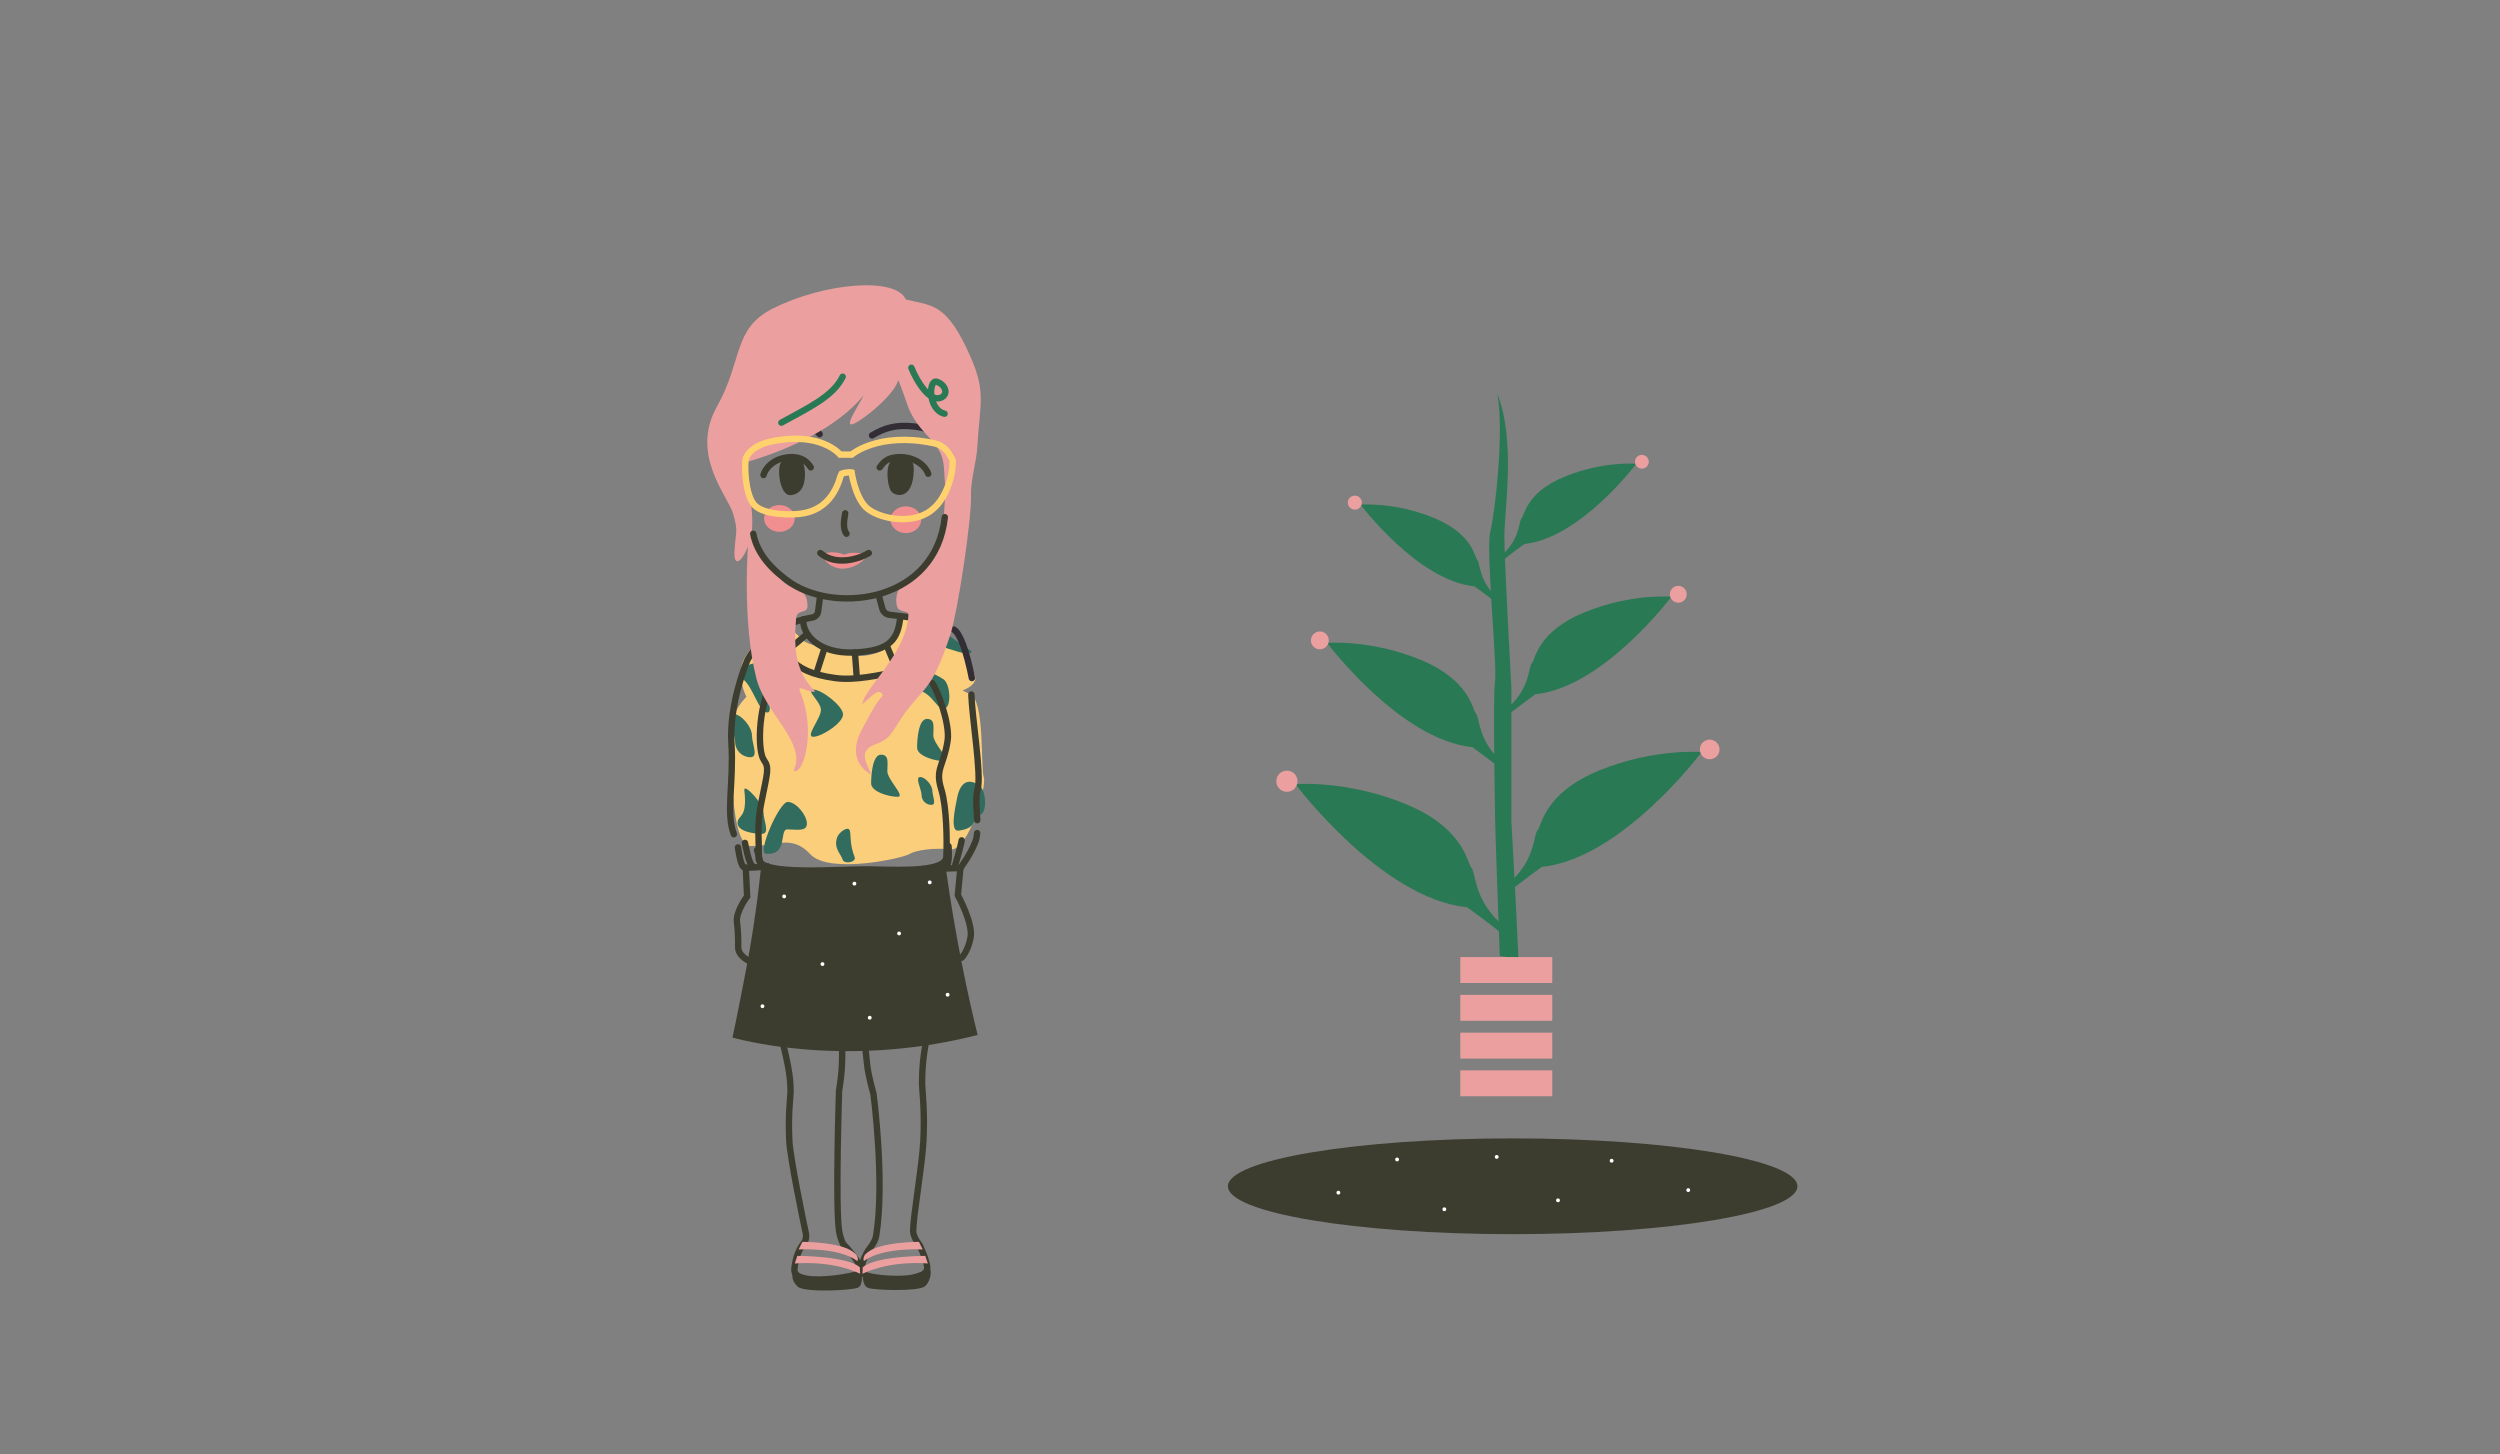 <?xml version="1.0" encoding="utf-8"?>
<!-- Generator: Adobe Illustrator 22.0.1, SVG Export Plug-In . SVG Version: 6.00 Build 0)  -->
<svg version="1.1" id="图层_1" xmlns="http://www.w3.org/2000/svg" xmlns:xlink="http://www.w3.org/1999/xlink" x="0px" y="0px"
	 viewBox="0 0 1957.8 1138.8" style="enable-background:new 0 0 1957.8 1138.8;" xml:space="preserve">
<rect x="0" y="0" width="1957.8" height="1138.8" fill="#808080" stroke="none"/>
<style type="text/css">
	.st0{fill:#F1BBBA;}
	.st1{fill:#FBCE7B;}
	.st2{fill:#326C5E;}
	.st3{fill:none;stroke:#3C3D2F;stroke-width:5;stroke-linecap:round;stroke-miterlimit:10;}
	.st4{fill:none;stroke:#332E35;stroke-width:5;stroke-linecap:round;stroke-miterlimit:10;}
	.st5{fill:#3C3D2F;}
	.st6{fill:#FFFFFF;}
	.st7{fill:#EB9F9F;}
	.st8{fill:#F18F90;}
	.st9{fill:none;stroke:#FFD26E;stroke-width:5;stroke-miterlimit:10;}
	.st10{fill:none;stroke:#297954;stroke-width:5;stroke-linecap:round;stroke-miterlimit:10;}
	.st11{fill:#297954;}
	.st12{display:none;fill:#297954;}
	.st13{fill:none;}
</style>
<g id="girl">
	<g id="body">
		<path class="st0" d="M644.3,515.5c-14.2-5-24.6-11.8-26.4-16.4s-4.1-12.5-10.9-11.5c-6.8,0.9-16.2-1.4-11.5,5.8
			c4.7,7.2,8.7,20.4,23.7,34.2c15,13.7,73,14,86,8s36-15,39-26c3-11-6-17-19-10s-16.3,16.8-33.2,16.9
			C675.2,516.5,658.5,520.5,644.3,515.5z"/>
		<path class="st1" d="M770.4,608.7c-2.6-7.7,1-60.5-10.9-65.3c-1.8-0.7-3.7-1.6-5.7-2.7c6.7-2.5,11.2-6.7,9.7-11.1
			c-2.6-7.7-8.2-25.6-20.1-30.4s-25.5-22.2-33.9-17.7s-9,21-17,27c-3.6,2.7-18,8.3-32.8,3.2s-26.9-6.4-30.7-10.2
			c-3.8-3.8-9.6-9-9.6-9c-5.1-1.9-12.3-0.3-17.7,3.4c-5.4,3.7-18.2,14.5-20.7,24.8c-1.5,5.9-0.8,16.7,3.5,24.9
			c-4.2,4.5-8,9.7-9.3,14.8c-2.6,10.2-5.9,101.5,12.6,102.1c18.6,0.6,32-9.6,46.7,6.4s72.4,3.2,77.5,0c5.1-3.2,19.2-5.1,32.7-3.8
			C758.3,666.3,773,616.3,770.4,608.7z"/>
		<path class="st2" d="M581.9,532c7.7,5.5,12.4,26,19,26c4.3,0,0.6-11.9-2-19c-4-5-4.7-13.2-8.3-19.5
			C584.2,519.9,576.6,528.3,581.9,532z"/>
		<path class="st2" d="M660.2,559.5c0,6.6-16.7,17.5-23.3,17.5c-6.6,0,6-14.4,6-21c0-6.6-12.6-16-6-16
			C643.5,540,660.2,552.9,660.2,559.5z"/>
		<path class="st2" d="M738.9,532c5.5,3.7,6.6,23,0,23c-6.6,0-10-17-27.2-15c-6.6,0.8-5.4-15,1.2-15S726.9,524,738.9,532z"/>
		<path class="st2" d="M655.6,655.7c1.4-4,8.8-9.3,9.9-5.2s-0.2,10.5,3.8,20.8c1.5,4-8.4,5.8-9.5,1.7
			C658.7,668.9,652.6,664.4,655.6,655.7z"/>
		<path class="st2" d="M766.9,615c5.5,3.7,6.6,23,0,23s0.9,10.5-16.3,12.5c-6.6,0.8-3-16-1-26C750.9,618,754.9,607,766.9,615z"/>
		<path class="st2" d="M726.2,487.9c-1.3,1.9-2,4.2-2,6.7c0,6.6,5.4,12,12,12c5.7,0,23.5,8.9,24.7,3.5
			C754.2,505.8,733.5,490.3,726.2,487.9z"/>
		<path class="st2" d="M730.9,576c0,6.6,14.6,20,8,20c-6.6,0-20.7-3.9-20.7-10.5c0-6.6,1.1-22.5,7.7-22.5S730.9,569.4,730.9,576z"/>
		<path class="st2" d="M694.9,604c0,6.6,14.6,20,8,20c-6.6,0-20.7-3.9-20.7-10.5c0-6.6,1.1-22.5,7.7-22.5S694.9,597.4,694.9,604z"/>
		<path class="st2" d="M588.9,576c0,6.6,5.4,17-1.2,17s-12-5.4-12-12c0-6.6-8.4-22-1.8-22C580.5,559,588.9,569.4,588.9,576z"/>
		<path class="st2" d="M597.9,636c0,6.6,5.4,17-1.2,17s-19.1-1.9-19.1-8.5c0-6.6,8-3,5.3-25.5C582.1,612.5,597.9,629.4,597.9,636z"
			/>
		<path class="st2" d="M631.9,645c0,6.6-8.6,4.5-15.3,4.5c-6.7,0,1,21-17,19c-6.6-0.7,10.6-40.5,17.3-40.5
			C623.5,628,631.9,638.4,631.9,645z"/>
		<path class="st2" d="M730.2,619.4c0,4.2,3.5,10.9-0.8,10.9c-4.2,0-7.7-3.4-7.7-7.7c0-4.3-5.4-14.1-1.1-14.1
			C724.8,608.5,730.2,615.2,730.2,619.4z"/>
		<path class="st3" d="M642.1,468l-1.4,10.8c-0.3,2.5-2.2,4.4-4.7,4.8c-11.5,1.9-27.8,8.2-33.9,12.3"/>
		<path class="st3" d="M688.1,466l2.8,10.4c0.7,2.8,3,4.8,5.9,5.1c11,1.2,38,4.6,43.8,8.6"/>
		<path class="st4" d="M746.9,493c5.2,3,10.2,18,14.2,38"/>
		<path class="st3" d="M629.1,485c-1,11,11.1,26.9,39,26c30-1,35-11,37-28"/>
		<path class="st3" d="M606.1,489c8,21.7,11.1,37,48,42c15.5,2.1,34.7-2.3,48-5c0,0,24-10,31-37"/>
		<path class="st3" d="M602.3,497.4c-15.4,12.8-17.9,21.8-17.9,21.8s-13.5,32.3-11.6,63c1.9,30.7-4.5,54.4,1.9,71.1"/>
		<line class="st3" x1="694.8" y1="506.5" x2="701.5" y2="522.6"/>
		<line class="st3" x1="631" y1="497.4" x2="617.1" y2="509"/>
		<line class="st3" x1="645.5" y1="508.2" x2="640.1" y2="525"/>
		<line class="st3" x1="669.5" y1="510.9" x2="670.8" y2="528.3"/>
		<path class="st3" d="M604.1,534c-11,23-10.5,54.6-6,61c4.5,6.4,3,9-2,34c-3.7,18.3-1.4,28.3-2,43c-0.6,14.7,63.9,8.2,88.9,8.9
			c25,0.6,57.5,1.7,58.1-9.9c0.6-11.6,0.4-39-4-53c-5-16,2-18,5-38c2-13.4-8.2-39.9-12-45"/>
		<path class="st3" d="M765.2,652.4c-0.2,2.7-0.7,5.2-1.6,7.4c-4.5,10.9-11.5,19.9-11.5,19.9l-14.7,0.6"/>
		<path class="st3" d="M760.7,543.9c0.4,17.2,8.1,63.3,4.9,74.2c-1.8,6.2-0.7,15.4-0.3,24.2"/>
		<path class="st3" d="M577.9,663.6c0,0,1.9,14.1,4.5,15.4s18.6-0.6,18.6-0.6"/>
		<path class="st3" d="M583.4,660.1c0,0,3,17.5,6.3,18.3"/>
		<line class="st3" x1="592.9" y1="665.7" x2="596.1" y2="677.7"/>
		<path class="st3" d="M742.8,662.6c0,0,1.2,13-1.7,16.4"/>
		<path class="st3" d="M753.1,658.1c-0.6,4.5-5.7,21.6-5.7,21.6"/>
		<path class="st5" d="M740.1,675c0,0,7.5,62.5,25.5,135.5c-106.7,27.3-192,2-192,2s3.8-17,11-55c8-42,11.5-79.5,11.5-79.5
			s42.5,5.7,64.7,4.3c22.3-1.3,56.7,1,64.5-2.2C733.1,676.9,740.1,675,740.1,675z"/>
		<circle class="st6" cx="597.1" cy="788" r="1.5"/>
		<circle class="st6" cx="681.1" cy="797" r="1.5"/>
		<circle class="st6" cx="742.1" cy="779" r="1.5"/>
		<circle class="st6" cx="644.1" cy="755" r="1.5"/>
		<circle class="st6" cx="704.1" cy="731" r="1.5"/>
		<circle class="st6" cx="669.1" cy="692" r="1.5"/>
		<circle class="st6" cx="728.1" cy="691" r="1.5"/>
		<circle class="st6" cx="614.1" cy="702" r="1.5"/>
		<path class="st3" d="M584.1,681l1,21c0,0-9,12-8,20s1,13,1,20s9.7,11.2,9.7,11.2"/>
		<path class="st3" d="M752.1,680l-2,21c0,0,12,22,10,33s-7,16-7,16"/>
		<path class="st3" d="M613.1,817c5,20,6,29,6,38c0,4.1-2,17-1,38c0.7,14.1,10.9,63.2,13,73c1,4.8-2,8-2,8s-6,7-7,20s39,7,49,4
			s-11-24-11-24s-2.3-5.1-3-10c-3-20,0-110,0-110s1.4-8,2-16c1-13,0-36,0-36"/>
		<path class="st5" d="M671.6,1008.5c-5,2-42,4-47-1s-4-8-4-11c0-1.9,11,5,25,4c13.7-1,29-4,29-4S676.6,1006.5,671.6,1008.5z"/>
		<path class="st3" d="M728.1,799c-4,23-6,31-6,50c0,4.1,2.3,20.5,1,45c-1,19-8,59-8,70c0,4.9,5,11,5,11s5,10,6,17
			c1.8,12.9-37,10-47,7s1-20,1-20s5.2-6.1,6-11c7-42-2-111-2-111s-4.2-15-5-23c-2-19-3-28-3-28"/>
		<path class="st5" d="M679.6,1008.5c4.8,2,39,3,44.5-1c3.8-2.8,5.5-10,4.5-13c-0.6-1.8-13.8,5.3-24.9,6c-13.3,0.9-28.1-4-28.1-4
			S674.8,1006.5,679.6,1008.5z"/>
		<path class="st7" d="M675.4,997.5c23.2-11,51.2-8,51.2-8l-2-6c0,0-39,0-49,9C675.6,993.5,675.6,995.5,675.4,997.5z"/>
		<path class="st7" d="M676.6,987.5c15-11,46-9,46-9l-3-6c0,0-32,0-41,9C676.6,982.5,675.6,986.5,676.6,987.5z"/>
		<path class="st7" d="M673.6,997.5c-23.2-11-51.2-8-51.2-8l2-6c0,0,39,0,49,9C673.4,993.5,673.4,995.5,673.6,997.5z"/>
		<path class="st7" d="M671.4,987.5c-15-11-46-9-46-9l3-6c0,0,32,0,41,9C671.4,982.5,672.4,986.5,671.4,987.5z"/>
	</g>
	<g id="head">
		<path class="st3" d="M661.9,402c-1,6-2,12,1,16"/>
		<path class="st5" d="M715.4,371.5c-1.4,18.1-12.4,17.9-16.8,14c-3.3-2.9-4.7-15.6-2.6-21.4c2.8-7.6,9.5-9.9,16.6-4.5
			C716.1,362.4,715.7,367.1,715.4,371.5z"/>
		<path class="st5" d="M630.4,371.5c0,10-4,16-11.9,16.3c-8-0.6-10-20.8-7.1-25.3c2.4-3.7,9-4.9,13-3
			C629.4,358.5,630.4,367.1,630.4,371.5z"/>
		<path class="st3" d="M688.9,366c3-4,5.8-8,16-8c12,0,20,7,22,13"/>
		<path class="st3" d="M597.9,372c1-4,6.7-13.2,21-14c6.6-0.3,12.4,2,16,8"/>
		<path class="st8" d="M643.6,434.4c4.2-2.5,11.8-2.5,17.7,0c5.9-3.4,18.6,0,18.6,0s-6.8,11-21.1,11
			C646.2,443.7,643.6,434.4,643.6,434.4z"/>
		<path class="st3" d="M642.4,433.1c11.8,10.1,29.6,5.1,38,0"/>
		<path class="st4" d="M641.9,340c-6-7-19.5-7-32-4"/>
		<path class="st4" d="M682.9,341c10-6,18.9-8.6,33-7c18,2,28,13,28,13"/>
		<ellipse class="st8" cx="709.4" cy="407" rx="12" ry="10.5"/>
		<ellipse class="st8" cx="610.4" cy="406" rx="12" ry="10.5"/>
		<path class="st7" d="M703.4,297.5c-2,10-24,29-34,34s2-12,7-22c-30,37-94.2,53-94.2,53s10,39,6,57c-4,18-14,28-13,12
			c1-16,3-15-1-29s-34-46.3-12.8-84c20.5-36.5,12.3-61.2,44-77c40-20,96-25,104-7c19,5,30,2,47,37s11,42,9,78c-0.6,11.6-5,25.4-5,37
			c1,19-10.7,93.7-16,110c-13,40-19,41-32,57s-12.5,24.2-26,29c-14,5-9,13-4,24c-10-5-16.9-17.1-8-34c9-17,11-21,17-28
			c-3-6-7-1-16,7c0-11,35-40,36-70c0.2-3.9-7.7-1.2-9-7c-4-18,16-26,23-34c13.6-15.5,13-20,15-58c-2-18.9,1-25-12-39
			c-6.3-6.8-14-15-18-27S703.4,297.5,703.4,297.5z"/>
		<path class="st9" d="M584.1,358.8c-1.2,4.2-0.9,28,6.5,36.5c7.4,8.5,31.2,8.2,38.3,6.7c25.4-4.3,28.8-29.5,30-31c5.1-1.7,8-1,8-1
			s2.6,18.4,11,27c8.4,8.6,35.1,14.9,51,3s18-37,17-40c-2-3-4.6-11.1-15-13c-43-9-64,9-64,9h-9c0,0-12-15-43-12
			C596.5,345.8,587.9,351,584.1,358.8z"/>
		<path class="st10" d="M659.9,295c-7.5,15.5-26.5,24.1-48,36"/>
		<path class="st7" d="M586.4,418.5c-0.6,6.2-5.6,67.8,6,113c7.1,27.5,40,51,29,72c6.8,4.6,18-28,6-60c-5-10,6,0,11-2
			c-15-15-17-32-15-57c0.7-8.2,9.1-3.2,9-10c-0.2-15.1-11-12-18-18C606.8,450,586.4,418.5,586.4,418.5z"/>
		<path class="st10" d="M713.7,288c4,10,14.7,28.4,24,23c5.2-3,2.2-10-4-12c-6.7-2.2-7,22,6,25"/>
		<path class="st3" d="M589.9,418c3,16,15,28.7,30,39c37.5,23.9,113,13,120-52"/>
	</g>
</g>
<g id="plant">
	<path class="st11" d="M1317.7,538.3"/>
	<path class="st11" d="M1211.5,619.6"/>
	<g id="steam">
		<path id="stem" class="st11" d="M1189.1,750.5l-1.8-38.4l-3.7-69.4V538.6c0,0-5.5-98.6-5.5-118.7c0-20.1,9.1-74.9-5.5-111.4
			c5.5,29.2-1.8,93.1-5.5,107.8c-3.7,14.6,5.5,104.1,3.7,116.9c-1.8,12.8,0,96.8,0,105.9c0,9.1,3.7,109.6,3.7,109.6L1189.1,750.5z"
			/>
		<rect id="steammask" x="1150.1" y="296.6" class="st12" width="57.1" height="453.1"/>
	</g>
	<g id="vase">
		<rect x="1143.6" y="749.5" class="st7" width="72" height="20.3"/>
		<rect x="1143.6" y="779.1" class="st7" width="72" height="20.3"/>
		<rect x="1143.6" y="808.7" class="st7" width="72" height="20.3"/>
		<rect x="1143.6" y="838.2" class="st7" width="72" height="20.3"/>
	</g>
	<g id="leaf-1">
		<path class="st11" d="M1174.5,722.4c-20.4-18.7-18.8-39.4-22.2-42.8s-5.2-31-51.6-50c-46.4-19-86.2-15.5-86.2-15.5
			s67.1,89.6,134.4,96.4c12.1,8.6,27.5,20.7,27.5,20.7L1174.5,722.4z"/>
		<path id="leaf1inside" class="st13" d="M1174.5,722.4c-20.4-18.7-18.8-39.4-22.2-42.8s-5.2-31-51.6-50
			c-46.4-19-86.2-15.5-86.2-15.5s67.1,89.6,134.4,96.4c12.1,8.6,27.5,20.7,27.5,20.7L1174.5,722.4z"/>
		<rect id="leaf1insideMask" x="1009.8" y="573.8" class="st12" width="171.8" height="189.6"/>
		<circle id="fruit1" class="st7" cx="1007.8" cy="611.8" r="8.3"/>
	</g>
	<g id="leaf-2">
		<path class="st11" d="M1181.7,698.2c0,0,14.4-11.2,25.7-19.3c62.7-6.4,125.2-89.9,125.2-89.9s-37-3.3-80.3,14.4
			c-43.3,17.7-44.9,43.4-48.1,46.6c-3.2,3.2-1.7,22.5-20.7,39.9L1181.7,698.2z"/>
		<path id="leaf2inside" class="st13" d="M1181.7,698.2c0,0,14.4-11.2,25.7-19.3c62.7-6.4,125.2-89.9,125.2-89.9s-37-3.3-80.3,14.4
			c-43.3,17.7-44.9,43.4-48.1,46.6c-3.2,3.2-1.7,22.5-20.7,39.9L1181.7,698.2z"/>
		<rect id="leaf2insideMask" x="1183.8" y="536.9" class="st12" width="150.1" height="184.6"/>
		<circle id="fruit2" class="st7" cx="1338.9" cy="586.9" r="7.7"/>
	</g>
	<g id="leaf-3">
		<path class="st11" d="M1174.7,595.1c-17.3-15.8-15.9-33.3-18.8-36.2c-2.9-2.9-4.4-26.2-43.7-42.3c-39.3-16.1-72.9-13.1-72.9-13.1
			s56.8,75.8,113.7,81.6c10.2,7.3,23.3,17.5,23.3,17.5L1174.7,595.1z"/>
		<path id="leaf3inside" class="st13" d="M1174.7,595.1c-17.3-15.8-15.9-33.3-18.8-36.2c-2.9-2.9-4.4-26.2-43.7-42.3
			c-39.3-16.1-72.9-13.1-72.9-13.1s56.8,75.8,113.7,81.6c10.2,7.3,23.3,17.5,23.3,17.5L1174.7,595.1z"/>
		<rect id="leaf5insideMask_1_" x="1031.4" y="458.9" class="st12" width="150.1" height="184.6"/>
		<circle id="fruit3" class="st7" cx="1033.6" cy="501.5" r="7"/>
	</g>
	<g id="leaf-4">
		<path class="st11" d="M1180.6,560.1c0,0,12.3-9.6,21.8-16.4c53.3-5.4,106.5-76.4,106.5-76.4s-31.5-2.8-68.3,12.3
			c-36.8,15.1-38.2,36.9-40.9,39.6s-1.4,19.1-17.6,33.9L1180.6,560.1z"/>
		<path id="leaf4inside" class="st13" d="M1180.6,560.1c0,0,12.3-9.6,21.8-16.4c53.3-5.4,106.5-76.4,106.5-76.4s-31.5-2.8-68.3,12.3
			c-36.8,15.1-38.2,36.9-40.9,39.6s-1.4,19.1-17.6,33.9L1180.6,560.1z"/>
		
			<rect id="leaf4insideMask" x="1175.7" y="425.5" transform="matrix(-1 -1.224647e-16 1.224647e-16 -1 2492.067 1024.005)" class="st12" width="140.6" height="173"/>
		<circle id="fruit4" class="st7" cx="1314.3" cy="465.4" r="6.6"/>
	</g>
	<g id="leaf-5">
		<path class="st11" d="M1171.7,467.1c-13.6-12.4-12.5-26.1-14.7-28.4s-3.5-20.6-34.3-33.2c-30.8-12.6-57.2-10.3-57.2-10.3
			s44.6,59.5,89.2,64c8,5.7,18.3,13.7,18.3,13.7L1171.7,467.1z"/>
		<path id="leaf5inside" class="st13" d="M1171.7,467.1c-13.6-12.4-12.5-26.1-14.7-28.4s-3.5-20.6-34.3-33.2
			c-30.8-12.6-57.2-10.3-57.2-10.3s44.6,59.5,89.2,64c8,5.7,18.3,13.7,18.3,13.7L1171.7,467.1z"/>
		<rect id="leaf5insideMask" x="1059.3" y="360.3" class="st12" width="117.7" height="144.8"/>
		<circle id="fruit5" class="st7" cx="1061" cy="393.6" r="5.5"/>
	</g>
	<g id="leave-6">
		<path class="st11" d="M1175.9,439.5c0,0,10.1-7.9,17.9-13.5c43.8-4.5,87.6-62.8,87.6-62.8s-25.9-2.3-56.1,10.1
			c-30.3,12.4-31.4,30.3-33.7,32.6c-2.2,2.2-1.2,15.7-14.5,27.9L1175.9,439.5z"/>
		<path id="leaf6inside" class="st13" d="M1175.9,439.5c0,0,10.1-7.9,17.9-13.5c43.8-4.5,87.6-62.8,87.6-62.8s-25.9-2.3-56.1,10.1
			c-30.3,12.4-31.4,30.3-33.7,32.6c-2.2,2.2-1.2,15.7-14.5,27.9L1175.9,439.5z"/>
		
			<rect id="leaf6insideMask" x="1171.9" y="328.9" transform="matrix(-1 -1.224647e-16 1.224647e-16 -1 2459.357 799.894)" class="st12" width="115.6" height="142.2"/>
		<circle id="fruit6" class="st7" cx="1285.8" cy="361.6" r="5.4"/>
	</g>
	<g id="circle">
		<ellipse class="st5" cx="1184.6" cy="929" rx="223" ry="37.5"/>
		<circle class="st6" cx="1094.1" cy="908" r="1.5"/>
		<circle class="st6" cx="1048.1" cy="934" r="1.5"/>
		<circle class="st6" cx="1131.1" cy="947" r="1.5"/>
		<circle class="st6" cx="1172.1" cy="906" r="1.5"/>
		<circle class="st6" cx="1220.1" cy="940" r="1.5"/>
		<circle class="st6" cx="1322.1" cy="932" r="1.5"/>
		<circle class="st6" cx="1262.1" cy="909" r="1.5"/>
	</g>
</g>
</svg>
